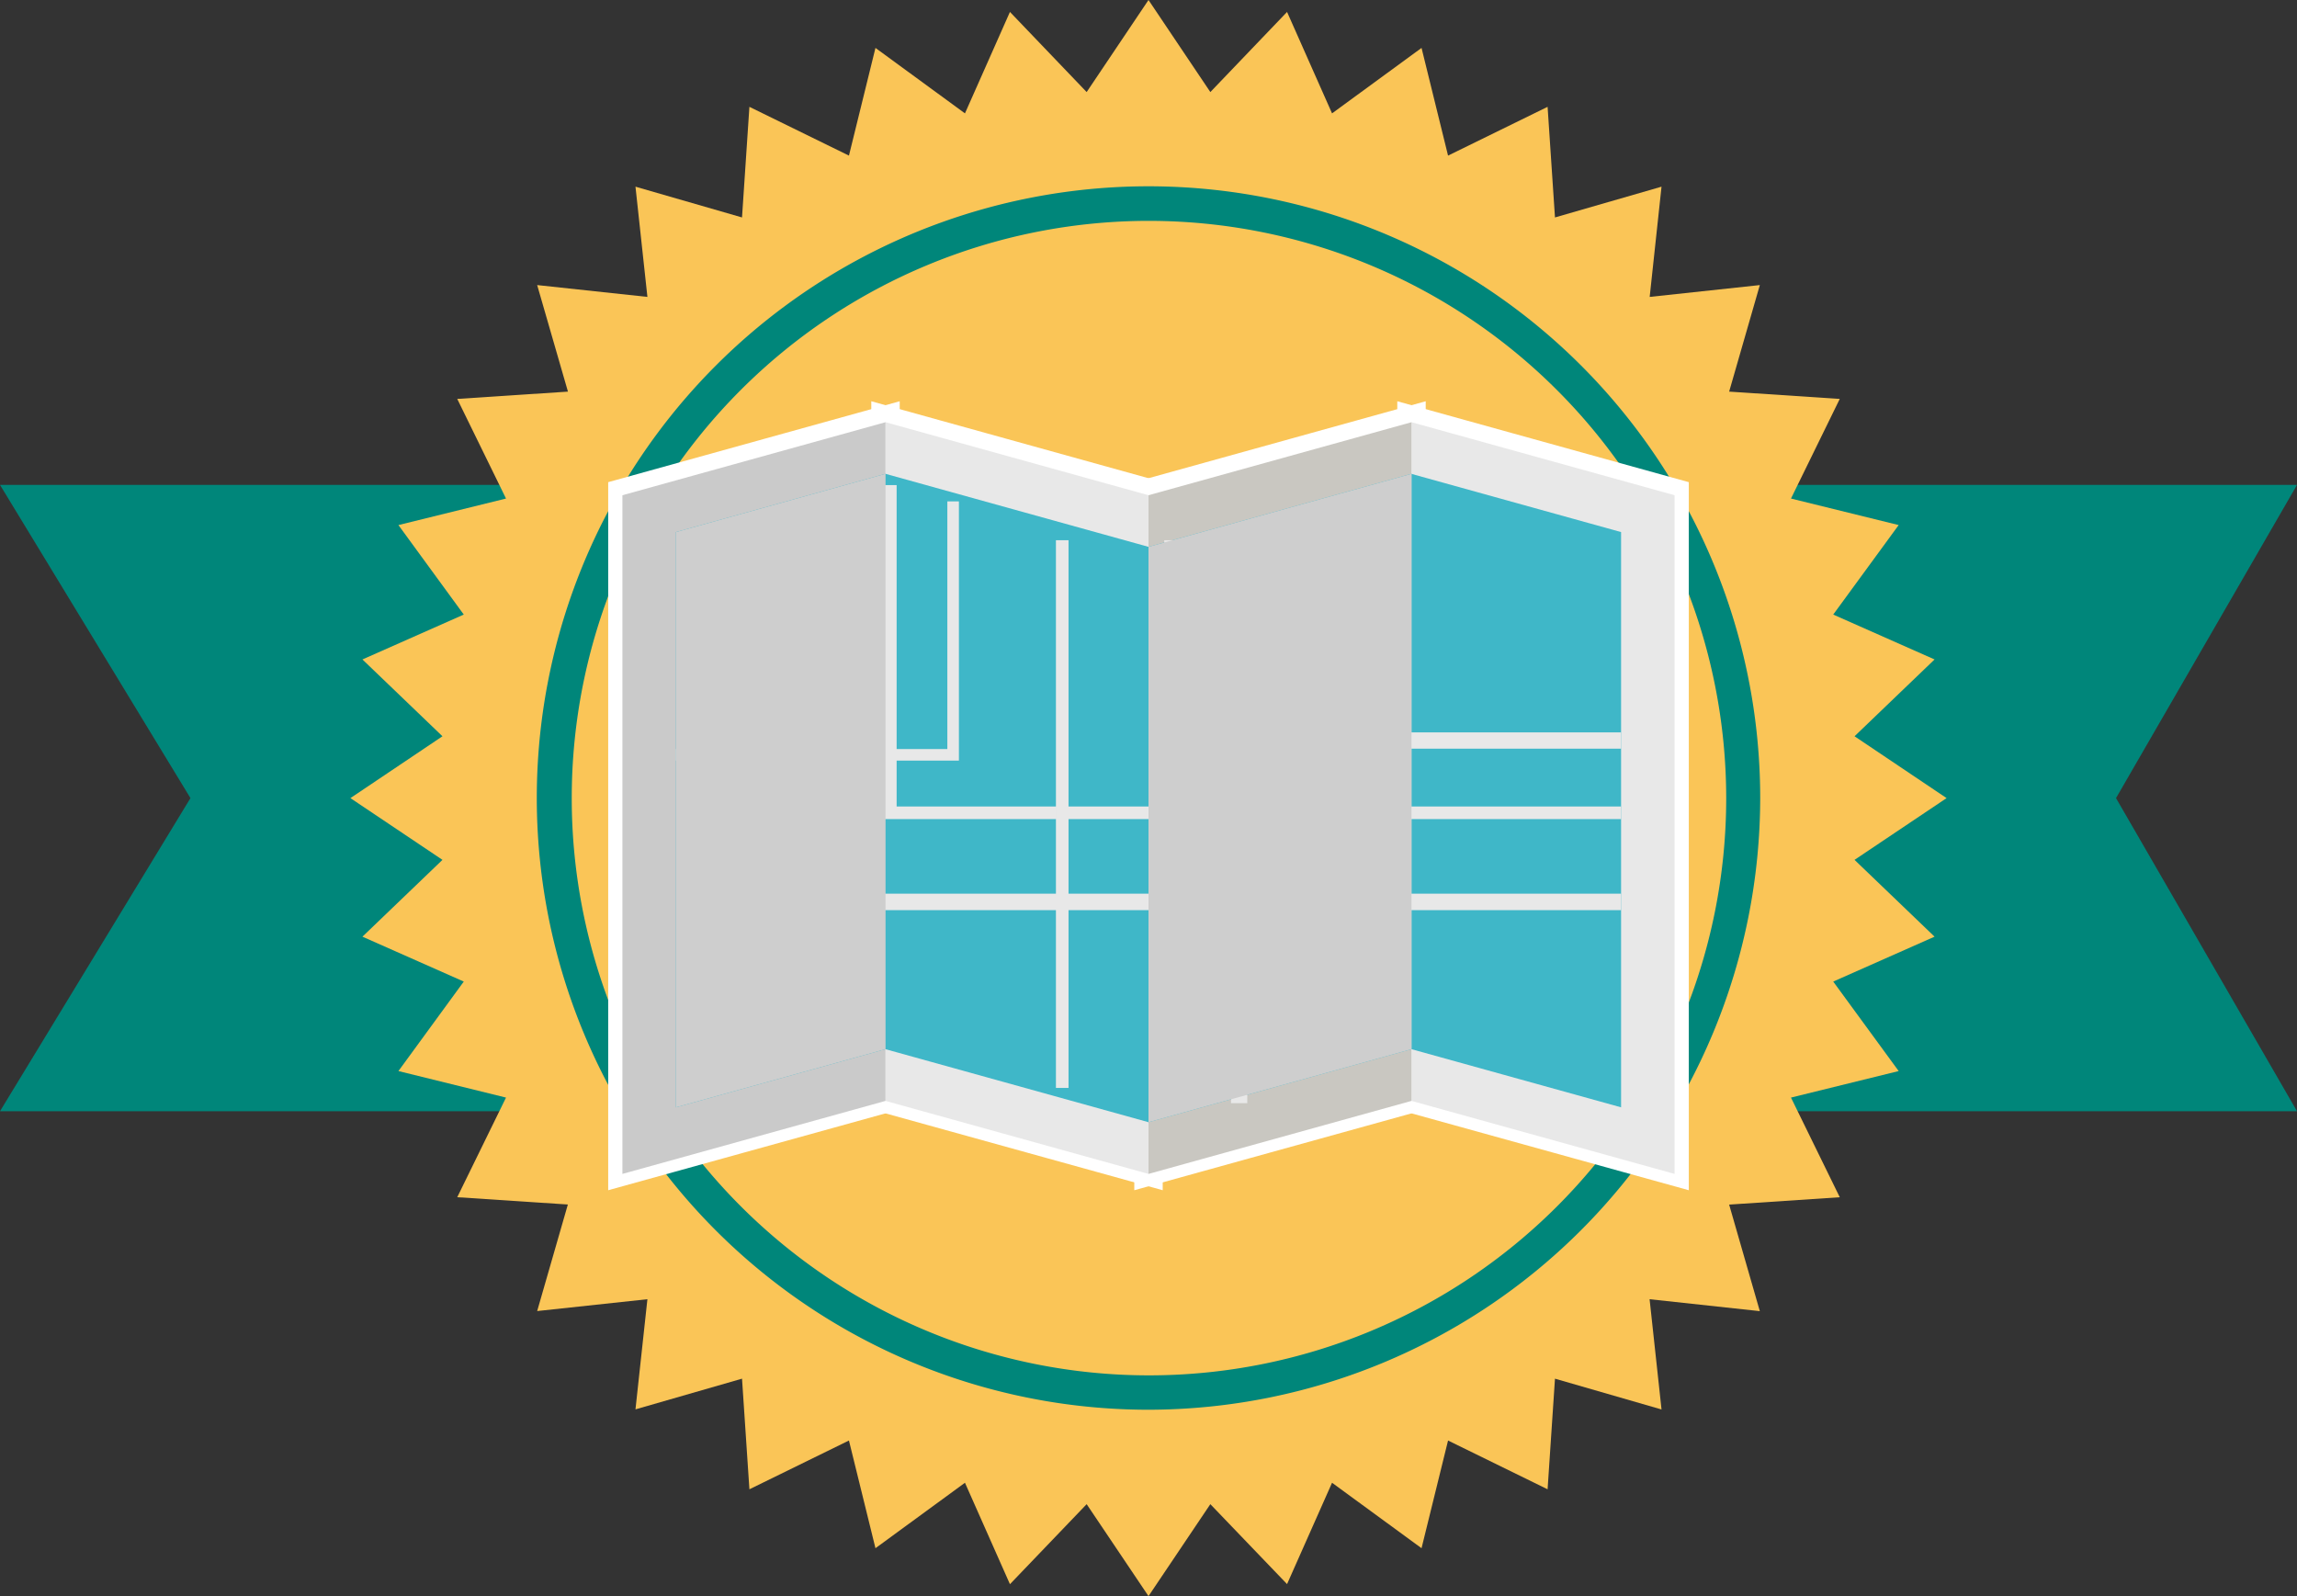 <svg xmlns="http://www.w3.org/2000/svg" viewBox="0 0 242.54 168.53"><rect x="0" y="0" width="242.54" height="168.53" fill="#333333" stroke="none"/><defs><style>.cls-1{isolation:isolate;}.cls-2{fill:#00867a;}.cls-3{fill:#fac557;}.cls-4,.cls-5{fill:#fff;stroke:#fff;stroke-width:3px;}.cls-11,.cls-12,.cls-13,.cls-14,.cls-4,.cls-5{stroke-miterlimit:10;}.cls-15,.cls-5,.cls-6{mix-blend-mode:multiply;}.cls-7{fill:#e8e8e8;}.cls-8{fill:#c9c7c1;}.cls-9{fill:#cacaca;}.cls-10{fill:#3fb7c8;}.cls-11,.cls-12,.cls-13,.cls-14{fill:none;stroke:#e8e8e8;}.cls-11{stroke-width:1.22px;}.cls-12{stroke-width:1.72px;}.cls-13{stroke-width:1.33px;}.cls-14{stroke-width:1.74px;}.cls-15,.cls-16{fill:#cecece;}</style></defs><g class="cls-1"><g id="Capa_1" data-name="Capa 1"><polygon class="cls-2" points="242.54 51.2 223.43 84.27 242.54 117.33 0 117.33 20.11 84.27 0 51.2 242.54 51.2"/><polygon class="cls-3" points="205.54 84.27 195.82 90.79 204.27 98.9 193.57 103.64 200.48 113.09 189.11 115.89 194.26 126.41 182.58 127.19 185.82 138.44 174.18 137.18 175.44 148.82 164.19 145.57 163.41 157.25 152.9 152.1 150.1 163.47 140.65 156.56 135.9 167.26 127.8 158.82 121.27 168.53 114.74 158.82 106.64 167.27 101.89 156.56 92.44 163.47 89.64 152.1 79.13 157.25 78.35 145.57 67.1 148.81 68.36 137.18 56.72 138.43 59.96 127.18 48.28 126.41 53.43 115.89 42.07 113.09 48.97 103.64 38.27 98.9 46.72 90.79 37 84.27 46.72 77.74 38.27 69.63 48.97 64.89 42.07 55.44 53.43 52.64 48.28 42.12 59.97 41.35 56.72 30.1 68.36 31.35 67.1 19.71 78.35 22.96 79.13 11.28 89.64 16.43 92.44 5.06 101.89 11.97 106.64 1.26 114.74 9.72 121.27 0 127.8 9.72 135.9 1.26 140.65 11.97 150.1 5.06 152.9 16.43 163.41 11.28 164.19 22.96 175.44 19.71 174.19 31.35 185.82 30.1 182.58 41.35 194.26 42.12 189.11 52.64 200.48 55.44 193.57 64.89 204.27 69.63 195.82 77.74 205.54 84.27"/><path class="cls-2" d="M121.27,148.85a64.59,64.59,0,1,1,64.59-64.58A64.66,64.66,0,0,1,121.27,148.85Zm0-125.53a60.95,60.95,0,1,0,61,61A61,61,0,0,0,121.27,23.32Z"/><polygon class="cls-4" points="121.27 123.7 93.5 116 93.5 44.34 121.27 52.05 121.27 123.7"/><polygon class="cls-4" points="176.82 123.7 149.04 116 149.04 44.34 176.82 52.05 176.82 123.7"/><polygon class="cls-4" points="121.27 123.7 149.04 116 149.04 44.34 121.27 52.05 121.27 123.7"/><polygon class="cls-4" points="65.72 123.7 93.5 116 93.5 44.34 65.72 52.05 65.72 123.7"/><polygon class="cls-4" points="93.5 49.79 93.5 110.54 121.27 118.25 121.27 57.5 93.5 49.79"/><polygon class="cls-4" points="121.27 57.5 121.27 118.25 149.04 110.54 149.04 49.79 121.27 57.5"/><polygon class="cls-4" points="149.12 49.82 149.04 49.79 149.04 110.54 171.17 116.68 171.17 55.94 149.12 49.82"/><polygon class="cls-4" points="71.37 55.94 71.37 116.68 93.5 110.54 93.5 49.79 71.37 55.94"/><polyline class="cls-4" points="71.37 79.46 100.64 79.46 100.64 52.7"/><polyline class="cls-4" points="171.17 77.95 130.84 77.95 130.84 116.24"/><polyline class="cls-4" points="94.01 50.98 94.01 85.57 171.17 85.57"/><line class="cls-4" x1="112.16" y1="56.8" x2="112.16" y2="114.63"/><line class="cls-4" x1="123.6" y1="56.8" x2="123.6" y2="114.63"/><line class="cls-4" x1="171.17" y1="94.99" x2="71.73" y2="94.99"/><polygon class="cls-5" points="71.37 55.94 71.37 116.68 93.5 110.54 93.5 49.79 71.37 55.94"/><g class="cls-6"><polygon class="cls-4" points="121.27 57.5 121.27 118.25 149.04 110.54 149.04 49.79 121.27 57.5"/></g><polygon class="cls-7" points="121.27 123.95 93.5 116.24 93.5 44.58 121.27 52.29 121.27 123.95"/><polygon class="cls-7" points="176.82 123.95 149.04 116.24 149.04 44.58 176.82 52.29 176.82 123.95"/><polygon class="cls-8" points="121.27 123.95 149.04 116.24 149.04 44.58 121.27 52.29 121.27 123.95"/><polygon class="cls-9" points="65.72 123.95 93.5 116.24 93.5 44.58 65.72 52.29 65.72 123.95"/><polygon class="cls-10" points="93.5 50.03 93.5 110.78 121.27 118.49 121.27 57.74 93.5 50.03"/><polygon class="cls-10" points="121.27 57.74 121.27 118.49 149.04 110.78 149.04 50.03 121.27 57.74"/><polygon class="cls-10" points="149.12 50.06 149.04 50.03 149.04 110.78 171.17 116.92 171.17 56.18 149.12 50.06"/><polygon class="cls-10" points="71.37 56.18 71.37 116.92 93.5 110.78 93.5 50.03 71.37 56.18"/><polyline class="cls-11" points="71.37 79.7 100.64 79.7 100.64 52.94"/><polyline class="cls-12" points="171.17 78.19 130.84 78.19 130.84 116.48"/><polyline class="cls-13" points="94.01 51.22 94.01 85.82 171.17 85.82"/><line class="cls-13" x1="112.16" y1="57.04" x2="112.16" y2="114.87"/><line class="cls-13" x1="123.6" y1="57.04" x2="123.6" y2="114.87"/><line class="cls-14" x1="171.17" y1="95.23" x2="71.73" y2="95.23"/><polygon class="cls-15" points="71.37 56.18 71.37 116.92 93.5 110.78 93.5 50.03 71.37 56.18"/><g class="cls-6"><polygon class="cls-16" points="121.27 57.74 121.27 118.49 149.04 110.78 149.04 50.03 121.27 57.74"/></g></g></g></svg>